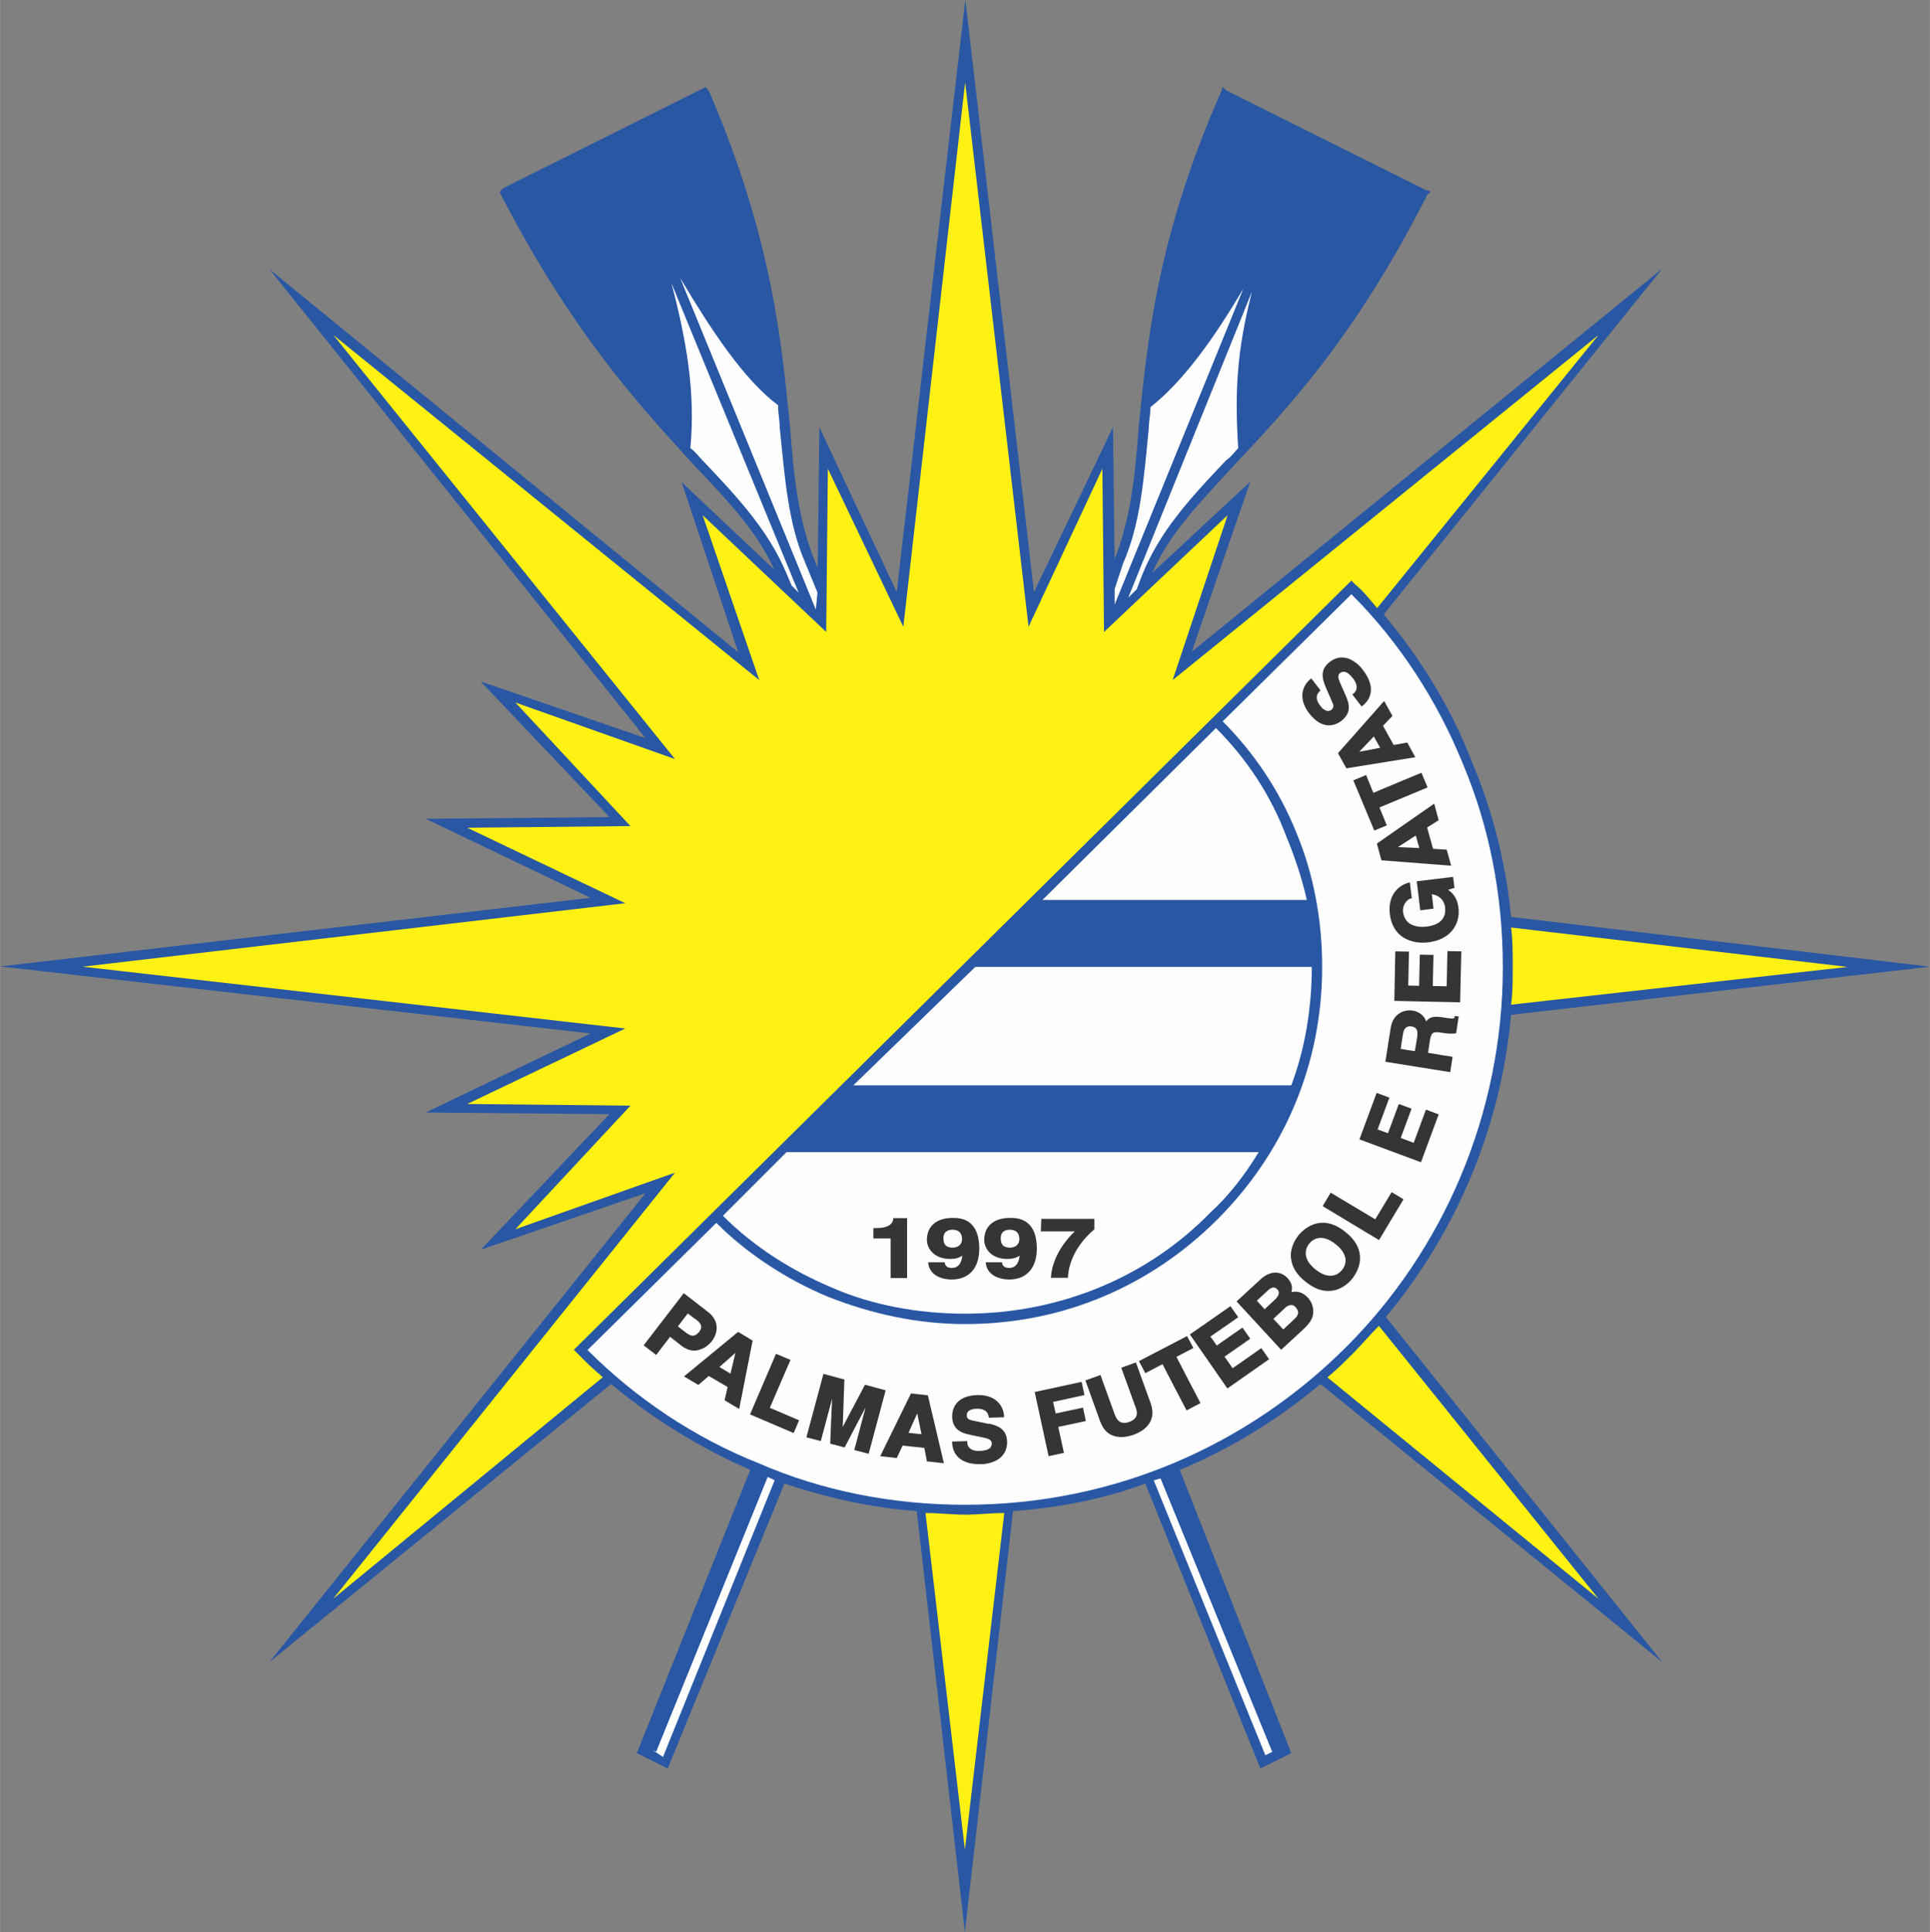 <?xml version="1.0" encoding="UTF-8"?>
<!DOCTYPE svg PUBLIC "-//W3C//DTD SVG 1.1//EN" "http://www.w3.org/Graphics/SVG/1.1/DTD/svg11.dtd">
<!-- Creator: CorelDRAW 2020 (64 Bit) -->
<svg xmlns="http://www.w3.org/2000/svg" xml:space="preserve" width="61.944mm" height="62mm" version="1.1" style="shape-rendering:geometricPrecision; text-rendering:geometricPrecision; image-rendering:optimizeQuality; fill-rule:evenodd; clip-rule:evenodd"
viewBox="0 0 81.83 81.91"
 xmlns:xlink="http://www.w3.org/1999/xlink"
 xmlns:xodm="http://www.corel.com/coreldraw/odm/2003">
 <rect x="0" y="0" width="81.83" height="81.91" fill="#808080" stroke="none"/>
 <defs>
  <style type="text/css">
   <![CDATA[
    .fil1 {fill:#FEFEFE}
    .fil3 {fill:#373435}
    .fil2 {fill:#FFF212}
    .fil0 {fill:#2957A4}
   ]]>
  </style>
 </defs>
 <g id="Camada_x0020_1">
  <g id="_2005505656672">
   <path class="fil0" d="M58.68 26.06c1.53,1.82 2.84,3.93 3.71,6.19 0.87,2.04 1.46,4.3 1.68,6.62l17.76 2.11 -17.76 2.04c-0.44,4.88 -2.4,9.32 -5.31,12.81l11.72 14.63 -14.49 -11.79c-1.82,1.53 -3.86,2.77 -5.97,3.64l4.73 12.01 -1.31 0.65 -4.88 -12.08c-1.75,0.66 -3.64,1.02 -5.61,1.17l-2.04 17.84 -2.04 -17.84c-1.97,-0.15 -3.86,-0.58 -5.61,-1.17l-4.95 12.08 -1.31 -0.65 4.81 -12.01c-2.18,-0.95 -4.15,-2.18 -5.9,-3.64l-14.49 11.79 15.95 -19.88 -6.99 2.4 5.46 -5.75 -7.79 -0.07 6.99 -3.35 -25.04 -2.84 25.04 -2.91 -6.99 -3.35 7.79 -0.07 -5.46 -5.75 6.99 2.4 -15.95 -19.88 19.88 16.24 -2.4 -7.21 3.93 3.71c-0.73,-1.6 -1.89,-2.84 -3.35,-4.37 -2.18,-2.4 -5.1,-5.46 -8.23,-11.5l-0.07 -0.15 0.15 -0.15 8.45 -4.22 0.15 -0.07 0.15 0.22c2.69,6.26 3.06,10.7 3.42,14.2 0.15,2.11 0.36,3.93 1.02,5.61l0 0 0.15 0.36 0.07 -5.97 3.28 6.99 2.91 -25.12 2.91 25.12 3.35 -6.99 0.07 5.75 0 -0.15c0.65,-1.67 0.87,-3.42 1.02,-5.61 0.36,-3.49 0.73,-7.94 3.49,-14.2l0.07 -0.22 0.15 0.15 8.45 4.22 0.22 0.07 -0.15 0.15c-3.06,6.04 -5.97,9.1 -8.23,11.5 -1.46,1.6 -2.69,2.84 -3.42,4.51l4.15 -3.86 -2.48 7.21 19.95 -16.24 -11.79 14.63z"/>
   <path class="fil1" d="M34.66 25.12l-0.51 -1.24 0 0c-0.73,-1.67 -0.87,-3.57 -1.09,-5.75 0,-0.29 -0.07,-0.58 -0.07,-0.95 -1.46,-1.09 -2.84,-3.2 -4.15,-5.39l5.75 14.05 0 0 0.07 -0.73z"/>
   <path class="fil1" d="M48.78 17.26c0,0.29 -0.07,0.58 -0.07,0.87 -0.22,2.26 -0.36,4.08 -1.09,5.75l0 0 -0.36 1.09 0 0.66 5.46 -13.4c-1.24,2.11 -2.55,3.93 -3.93,5.02z"/>
   <path class="fil1" d="M48.2 24.97l0.22 -0.58 0 0c0.73,-1.82 1.97,-3.2 3.57,-4.88 0.22,-0.15 0.36,-0.36 0.51,-0.51 -0.15,-2.33 -0.07,-4.08 0.58,-6.63l-5.24 12.96 0.37 -0.36z"/>
   <path class="fil1" d="M48.92 62.76l4.73 11.65 0.44 -0.22 -0.15 0.07 -4.73 -11.58c-0.07,0 -0.22,0.07 -0.29,0.07z"/>
   <path class="fil1" d="M27.67 74.19l0.44 0.29 4.73 -11.72c-0.07,-0.07 -0.15,-0.07 -0.29,-0.15l-4.73 11.65 -0.15 -0.07z"/>
   <path class="fil1" d="M29.27 19c0.22,0.15 0.36,0.36 0.51,0.51 1.6,1.67 2.84,3.06 3.57,4.81l0 0 0.22 0.51 0.29 0.29 -5.39 -13.11c0.65,2.48 1.02,4.66 0.8,6.99z"/>
   <path class="fil2" d="M78.34 40.99l-14.27 -1.67c0.07,0.51 0.07,1.09 0.07,1.67 0,0.58 0,1.09 -0.07,1.6l14.27 -1.6z"/>
   <path class="fil2" d="M24.32 57.23l32.98 -32.62 0.14 0.15c0.36,0.29 0.65,0.66 0.95,1.02l9.39 -11.58 -18.06 14.63 2.33 -6.99 -5.24 4.95 -0.07 -6.92 -3.13 6.7 -2.69 -23.08 -2.62 23.08 -3.2 -6.7 -0.07 6.92 -5.24 -4.95 2.4 6.99 -18.06 -14.63 14.49 17.98 -6.77 -2.4 4.88 5.24 -6.92 0.07 6.7 3.2 -23.01 2.69 23.01 2.62 -6.7 3.2 6.92 0.07 -4.88 5.24 6.77 -2.4 -14.49 18.06 11.43 -9.39c-0.36,-0.29 -0.73,-0.65 -1.09,-1.02l-0.15 -0.15z"/>
   <path class="fil2" d="M58.46 56.21c-0.36,0.36 -0.73,0.8 -1.09,1.16 -0.36,0.36 -0.73,0.73 -1.09,1.02l11.5 9.39 -9.32 -11.58z"/>
   <path class="fil2" d="M39.24 64.14l1.67 14.27 1.67 -14.27c-0.58,0 -1.09,0.07 -1.67,0.07 -0.51,0 -1.09,-0.07 -1.67,-0.07z"/>
   <path class="fil1" d="M57.3 25.19l-5.46 5.39c1.31,1.31 2.4,2.91 3.13,4.73 0.73,1.75 1.09,3.71 1.09,5.68 0,4.22 -1.68,7.94 -4.44,10.7 -2.77,2.77 -6.48,4.44 -10.7,4.44 -2.04,0 -4,-0.44 -5.82,-1.16 -1.75,-0.73 -3.42,-1.82 -4.73,-3.13l-5.46 5.39c2.04,2.04 4.51,3.71 7.28,4.81 2.69,1.17 5.68,1.75 8.74,1.75 6.33,0 12.01,-2.55 16.16,-6.7 4.08,-4.08 6.63,-9.83 6.63,-16.09 0,-3.06 -0.58,-5.97 -1.68,-8.59 -1.09,-2.69 -2.69,-5.17 -4.73,-7.21z"/>
   <path class="fil1" d="M33.34 48.85l-2.69 2.69c1.31,1.31 2.91,2.33 4.66,3.06 1.67,0.73 3.64,1.09 5.61,1.09 4.08,0 7.79,-1.6 10.41,-4.3 0.8,-0.73 1.46,-1.6 2.04,-2.55l-20.02 0z"/>
   <path class="fil1" d="M41.35 40.99l-5.17 5.02 18.57 0c0.58,-1.53 0.87,-3.28 0.87,-5.02l-14.27 0z"/>
   <path class="fil1" d="M51.55 30.87l-7.35 7.28 11.21 0c-0.22,-0.95 -0.51,-1.82 -0.87,-2.69 -0.66,-1.75 -1.67,-3.28 -2.98,-4.59z"/>
   <path class="fil3" d="M37.87 51.63l-0 0.05c-0.01,0.11 -0.09,0.38 -0.7,0.38l-0.14 0 0 0.44c0,0 0.64,0 0.73,0 0,0.09 0,1.68 0,1.68l0.7 0 0 -2.54 -0.59 0z"/>
   <path class="fil3" d="M40.39 51.63c-0.68,0 -1.09,0.35 -1.09,0.93 0,0.4 0.34,0.81 0.98,0.81 0.22,0 0.4,-0.05 0.52,-0.14 -0.03,0.33 -0.18,0.52 -0.44,0.52 -0.17,0 -0.28,-0.07 -0.3,-0.2l-0.01 -0.04 -0.04 -0 -0.66 0 0.01 0.06c0.05,0.41 0.44,0.67 1,0.67 0.73,0 1.16,-0.49 1.16,-1.3 0,-1.31 -0.85,-1.31 -1.12,-1.31l0 0zm0.01 1.26c-0.28,0 -0.4,-0.12 -0.4,-0.4 0,-0.33 0.27,-0.36 0.38,-0.36 0.27,0 0.41,0.14 0.41,0.4 0,0.25 -0.2,0.36 -0.39,0.36z"/>
   <path class="fil3" d="M42.82 51.63c-0.68,0 -1.09,0.35 -1.09,0.93 0,0.4 0.33,0.81 0.97,0.81 0.23,0 0.4,-0.05 0.53,-0.14 -0.03,0.33 -0.18,0.52 -0.44,0.52 -0.17,0 -0.28,-0.07 -0.3,-0.2l-0.01 -0.04 -0.04 -0 -0.65 0 0.01 0.06c0.05,0.41 0.45,0.67 1,0.67 0.72,0 1.16,-0.49 1.16,-1.3 0,-1.31 -0.85,-1.31 -1.13,-1.31l0 0zm0.01 1.26c-0.28,0 -0.4,-0.12 -0.4,-0.4 0,-0.33 0.27,-0.36 0.38,-0.36 0.27,0 0.41,0.14 0.41,0.4 0,0.25 -0.2,0.36 -0.39,0.36z"/>
   <path class="fil3" d="M46.35 51.67l-2.2 0 -0.02 0.53c0,0 1.22,0 1.44,0 -0.27,0.25 -0.94,0.99 -1.01,1.92l-0 0.05 0.72 0 0 -0.05c0.07,-0.96 0.71,-1.66 1.1,-1.99l0.02 -0.01 0 -0.45 -0.05 0z"/>
   <path class="fil3" d="M29.55 57.24c0.35,-0.05 0.57,-0.31 0.62,-0.37 0.17,-0.22 0.24,-0.46 0.21,-0.68 -0.03,-0.22 -0.16,-0.42 -0.37,-0.58l-1.02 -0.79 -0.03 0.04 -1.67 2.17 0.53 0.41c0,0 0.54,-0.7 0.59,-0.77 0.07,0.05 0.47,0.37 0.47,0.37 0.22,0.17 0.44,0.24 0.66,0.21l0 0zm-0.06 -1.32c0.15,0.11 0.23,0.21 0.24,0.31 0,0.01 0,0.02 0,0.03 0,0.06 -0.03,0.12 -0.08,0.19 -0.04,0.05 -0.12,0.15 -0.24,0.17 -0.08,0.01 -0.18,-0.02 -0.29,-0.1 0,0 -0.31,-0.24 -0.38,-0.29 0.05,-0.07 0.37,-0.48 0.42,-0.55 0.06,0.05 0.32,0.24 0.32,0.24z"/>
   <path class="fil3" d="M31.29 56.47l-0.03 0.02 -2.26 1.86 0.61 0.36c0,0 0.4,-0.34 0.44,-0.38 0.06,0.03 0.74,0.44 0.8,0.47 -0.01,0.06 -0.13,0.56 -0.13,0.56l0.62 0.37 0.57 -2.9 -0.62 -0.37 0 0zm-0.11 0.88c-0.05,0.2 -0.18,0.78 -0.21,0.88 -0.08,-0.05 -0.39,-0.23 -0.47,-0.28 0.08,-0.07 0.53,-0.46 0.68,-0.6z"/>
   <path class="fil3" d="M33.52 57.65l-0.62 -0.26 -0.02 0.05 -1.08 2.52 1.85 0.79 0.23 -0.54c0,0 -1.15,-0.49 -1.24,-0.53 0.04,-0.09 0.87,-2.02 0.87,-2.02z"/>
   <path class="fil3" d="M36.67 58.71c0,0 -0.78,1.48 -0.94,1.78 0.01,-0.33 0.07,-2.01 0.07,-2.01l-0.89 -0.24 -0.01 0.05 -0.71 2.64 0.61 0.16c0,0 0.34,-1.26 0.48,-1.8 -0.03,0.57 -0.08,1.91 -0.08,1.91l0.61 0.16c0,0 0.63,-1.2 0.89,-1.7 -0.14,0.54 -0.48,1.81 -0.48,1.81l0.61 0.16 0.72 -2.69 -0.88 -0.24z"/>
   <path class="fil3" d="M38.63 59.07l-0.02 0.03 -1.29 2.63 0.7 0.08c0,0 0.22,-0.47 0.25,-0.53 0.06,0.01 0.86,0.09 0.92,0.1 0.01,0.06 0.11,0.57 0.11,0.57l0.72 0.08 -0.68 -2.88 -0.72 -0.08 0 0zm0.44 1.73c-0.1,-0.01 -0.45,-0.05 -0.55,-0.06 0.04,-0.1 0.29,-0.64 0.37,-0.82 0.04,0.2 0.16,0.78 0.18,0.88z"/>
   <path class="fil3" d="M41.91 60.36l-0.67 -0.14c-0.13,-0.03 -0.25,-0.06 -0.25,-0.22 -0.01,-0.26 0.34,-0.28 0.41,-0.28 0.46,-0.01 0.5,0.24 0.52,0.34l0.01 0.04 0.64 -0.02 -0 -0.05c-0.01,-0.34 -0.27,-0.91 -1.13,-0.89 -1.01,0.03 -1.07,0.7 -1.07,0.91 0.02,0.63 0.48,0.72 0.93,0.81l0.29 0.06c0.31,0.06 0.46,0.11 0.46,0.27 0,0.07 -0.02,0.13 -0.06,0.18 -0.08,0.08 -0.23,0.13 -0.45,0.14 -0.45,0.01 -0.53,-0.23 -0.53,-0.37l-0 -0.05 -0.64 0.02 0 0.05c0.01,0.28 0.15,0.94 1.24,0.91 0.13,-0 0.59,-0.04 0.87,-0.34 0.15,-0.16 0.23,-0.37 0.22,-0.63 -0.02,-0.52 -0.4,-0.67 -0.77,-0.75z"/>
   <path class="fil3" d="M45.93 59.67c0,0 -1.08,0.23 -1.17,0.25 -0.02,-0.08 -0.09,-0.42 -0.11,-0.49 0.09,-0.02 1.33,-0.29 1.33,-0.29l-0.12 -0.56 -0.05 0.01 -1.94 0.42 0.59 2.72 0.65 -0.14c0,0 -0.22,-1.02 -0.24,-1.1 0.09,-0.02 1.17,-0.25 1.17,-0.25l-0.12 -0.56z"/>
   <path class="fil3" d="M48.18 57.75l-0.05 0.02 -0.59 0.21 0.62 1.71c0.11,0.3 0.01,0.49 -0.31,0.6 -0.12,0.04 -0.23,0.04 -0.33,-0 -0.11,-0.05 -0.19,-0.15 -0.25,-0.31l-0.61 -1.69 -0.64 0.23 0.62 1.72c0.11,0.29 0.25,0.47 0.44,0.57 0.36,0.19 0.75,0.09 0.96,0.02 0.37,-0.13 0.62,-0.33 0.74,-0.58 0.11,-0.23 0.11,-0.5 -0.01,-0.81l-0.61 -1.69z"/>
   <path class="fil3" d="M50.6 57.15l-0.27 -0.51 -0.04 0.02 -2 1.04 0.27 0.51c0,0 0.65,-0.34 0.73,-0.38 0.04,0.09 1.02,1.96 1.02,1.96l0.59 -0.31c0,0 -0.98,-1.87 -1.02,-1.96 0.08,-0.04 0.73,-0.38 0.73,-0.38z"/>
   <path class="fil3" d="M52.26 58c-0.05,-0.07 -0.29,-0.42 -0.34,-0.49 0.08,-0.05 1.09,-0.76 1.09,-0.76l-0.33 -0.47c0,0 -1.01,0.7 -1.09,0.76 -0.04,-0.06 -0.22,-0.32 -0.27,-0.38 0.08,-0.05 1.18,-0.82 1.18,-0.82l-0.33 -0.47 -0.04 0.03 -1.68 1.17 1.59 2.29 1.77 -1.24 -0.33 -0.47c0,0 -1.15,0.81 -1.23,0.86z"/>
   <path class="fil3" d="M54.76 54.76c0.01,-0.04 0.02,-0.09 0.02,-0.15 0,-0.12 -0.04,-0.27 -0.19,-0.43 -0.13,-0.14 -0.31,-0.23 -0.49,-0.23 -0.22,-0.01 -0.44,0.09 -0.66,0.29l-1.01 0.93 1.89 2.05 0.88 -0.81c0.43,-0.39 0.47,-0.58 0.48,-0.79 0.01,-0.22 -0.07,-0.44 -0.22,-0.6 -0.21,-0.23 -0.45,-0.31 -0.71,-0.24l0 0zm-0.54 0.05c0,0.11 -0.09,0.21 -0.15,0.27 0,0 -0.39,0.36 -0.45,0.42 -0.05,-0.06 -0.28,-0.3 -0.33,-0.36 0.06,-0.06 0.44,-0.41 0.44,-0.41 0.11,-0.11 0.21,-0.16 0.28,-0.15 0.05,0 0.1,0.03 0.15,0.08 0.05,0.05 0.06,0.1 0.06,0.15l0 0zm0.19 1.55c-0.05,-0.06 -0.36,-0.39 -0.42,-0.45 0.07,-0.06 0.49,-0.46 0.49,-0.46 0.06,-0.06 0.28,-0.23 0.45,-0.04 0.07,0.08 0.11,0.15 0.11,0.23 0,0 0,0.01 -0,0.01 -0,0.09 -0.06,0.18 -0.16,0.27 0,0 -0.41,0.38 -0.47,0.44z"/>
   <path class="fil3" d="M57.05 52.23c-1.08,-0.88 -1.85,-0.04 -1.99,0.13 -0.1,0.13 -0.33,0.45 -0.33,0.87 0,0.04 0,0.08 0.01,0.12 0.04,0.36 0.24,0.69 0.61,0.98 0.37,0.3 0.73,0.43 1.09,0.39 0.48,-0.05 0.79,-0.38 0.9,-0.52 0.11,-0.14 0.37,-0.52 0.32,-0.99 -0.04,-0.36 -0.24,-0.69 -0.61,-0.98l0 0zm-1.54 0.49c0.06,-0.08 0.21,-0.22 0.43,-0.24 0.22,-0.02 0.45,0.07 0.7,0.27 0.25,0.2 0.38,0.41 0.41,0.62 0.02,0.22 -0.08,0.39 -0.15,0.47 -0.07,0.08 -0.21,0.22 -0.43,0.24 -0.22,0.02 -0.45,-0.07 -0.7,-0.27 -0.64,-0.52 -0.36,-0.97 -0.26,-1.09z"/>
   <path class="fil3" d="M58.98 50.58c0,0 -0.62,1.03 -0.67,1.11 -0.08,-0.05 -1.89,-1.13 -1.89,-1.13l-0.34 0.57 2.39 1.44 1.04 -1.73 -0.5 -0.3 -0.03 0.04z"/>
   <path class="fil3" d="M59.95 48.45c-0.08,-0.03 -0.48,-0.18 -0.56,-0.21 0.03,-0.09 0.46,-1.24 0.46,-1.24l-0.54 -0.2c0,0 -0.43,1.15 -0.46,1.24 -0.07,-0.03 -0.36,-0.13 -0.44,-0.16 0.03,-0.09 0.5,-1.35 0.5,-1.35l-0.54 -0.2 -0.02 0.05 -0.71 1.92 2.61 0.97 0.75 -2.03 -0.54 -0.2c0,0 -0.49,1.32 -0.52,1.41z"/>
   <path class="fil3" d="M61.68 43.12c-0.04,0.08 -0.1,0.07 -0.49,0.01 -0.44,-0.07 -0.59,0 -0.72,0.17 -0.08,-0.24 -0.29,-0.41 -0.57,-0.46 -0.08,-0.01 -0.35,-0.04 -0.6,0.14 -0.18,0.13 -0.3,0.34 -0.34,0.63l-0.22 1.4 2.75 0.44 0.1 -0.65c0,0 -0.95,-0.15 -1.04,-0.17 0.01,-0.08 0.08,-0.53 0.08,-0.53 0.06,-0.37 0.16,-0.37 0.51,-0.32 0.28,0.05 0.43,0.04 0.56,0.03l0.04 -0.01 0.11 -0.71 -0.16 -0.02 -0.02 0.03 0 0zm-2.29 1.34c0.01,-0.09 0.1,-0.65 0.1,-0.65 0.05,-0.28 0.22,-0.32 0.35,-0.3 0.18,0.03 0.26,0.12 0.26,0.3 0,0.04 -0,0.09 -0.01,0.14 0,0 -0.08,0.52 -0.1,0.61 -0.08,-0.01 -0.53,-0.08 -0.61,-0.1z"/>
   <path class="fil3" d="M61.37 40.31l0 0.05c0,0 -0.03,1.36 -0.03,1.45 -0.08,-0 -0.51,-0.01 -0.59,-0.01 0,-0.09 0.03,-1.32 0.03,-1.32l-0.58 -0.01c0,0 -0.03,1.23 -0.03,1.32 -0.08,-0 -0.39,-0.01 -0.46,-0.01 0,-0.09 0.03,-1.44 0.03,-1.44l-0.58 -0.01 -0.04 2.1 2.79 0.06 0.05 -2.16 -0.58 -0.01z"/>
   <path class="fil3" d="M60.23 38.59l0.55 -0.07c0,0 -0.06,-0.5 -0.07,-0.61 0.46,0.07 0.54,0.42 0.56,0.53 0,0.04 0.01,0.08 0.01,0.12 0,0.31 -0.15,0.64 -0.79,0.72 -0.31,0.04 -0.57,-0.02 -0.75,-0.15 -0.14,-0.11 -0.22,-0.27 -0.25,-0.46 -0.02,-0.2 0.05,-0.35 0.12,-0.43 0.08,-0.11 0.18,-0.15 0.2,-0.15l0.05 -0.01 -0.08 -0.67 -0.05 0.01c-0.32,0.07 -0.91,0.43 -0.8,1.34 0.05,0.39 0.21,0.7 0.47,0.91 0.3,0.23 0.7,0.33 1.15,0.28 0.92,-0.11 1.3,-0.71 1.3,-1.3 0,-0.05 -0,-0.11 -0.01,-0.16 -0.05,-0.44 -0.26,-0.64 -0.44,-0.77 0.1,-0.03 0.27,-0.08 0.27,-0.08l-0.06 -0.47 -0.05 0.01 -1.49 0.18 0.15 1.23z"/>
   <path class="fil3" d="M58.58 36.47l2.95 0.23 -0.19 -0.68c0,0 -0.52,-0.03 -0.58,-0.04 -0.02,-0.06 -0.23,-0.83 -0.25,-0.9 0.06,-0.04 0.49,-0.31 0.49,-0.31l-0.19 -0.7 -0.06 0.04 -2.37 1.65 0.19 0.7 0 0zm0.69 -0.56c0.17,-0.11 0.67,-0.43 0.76,-0.49 0.03,0.1 0.12,0.44 0.15,0.53 -0.11,-0.01 -0.7,-0.03 -0.9,-0.04z"/>
   <path class="fil3" d="M57.91 32.86l-0.53 0.22 0.89 2.13 0.53 -0.22c0,0 -0.28,-0.68 -0.31,-0.76 0.09,-0.04 2.04,-0.85 2.04,-0.85l-0.26 -0.62 -0.05 0.02c0,0 -1.91,0.79 -1.99,0.83 -0.03,-0.08 -0.31,-0.76 -0.31,-0.76z"/>
   <path class="fil3" d="M57.09 32.57l2.92 -0.47 -0.34 -0.62c0,0 -0.51,0.09 -0.58,0.1 -0.03,-0.06 -0.42,-0.75 -0.45,-0.81 0.04,-0.05 0.4,-0.42 0.4,-0.42l-0.35 -0.63 -0.05 0.05 -1.91 2.16 0.35 0.63 0 0zm0.54 -0.7c0.14,-0.15 0.55,-0.58 0.62,-0.65 0.05,0.09 0.22,0.4 0.27,0.48 -0.1,0.02 -0.69,0.13 -0.89,0.17z"/>
   <path class="fil3" d="M56.87 30.56c0.5,-0.38 0.31,-0.81 0.12,-1.23l-0.12 -0.27c-0.13,-0.29 -0.18,-0.43 -0.05,-0.53 0.06,-0.04 0.12,-0.06 0.18,-0.05 0.11,0.01 0.24,0.11 0.37,0.28 0.27,0.36 0.12,0.56 0.01,0.65l-0.04 0.03 0.39 0.51 0.04 -0.03c0.12,-0.09 0.31,-0.28 0.35,-0.58 0.04,-0.29 -0.08,-0.61 -0.34,-0.95 -0.08,-0.11 -0.38,-0.46 -0.78,-0.51 -0.22,-0.03 -0.43,0.03 -0.63,0.19 -0.41,0.32 -0.31,0.71 -0.16,1.06l0.27 0.62c0.06,0.12 0.1,0.24 -0.03,0.34 -0.21,0.16 -0.43,-0.11 -0.47,-0.17 -0.28,-0.37 -0.1,-0.54 -0.02,-0.62l0.03 -0.03 -0.39 -0.51 -0.04 0.03c-0.27,0.21 -0.58,0.75 -0.06,1.44 0.62,0.81 1.2,0.46 1.36,0.34z"/>
  </g>
 </g>
</svg>
